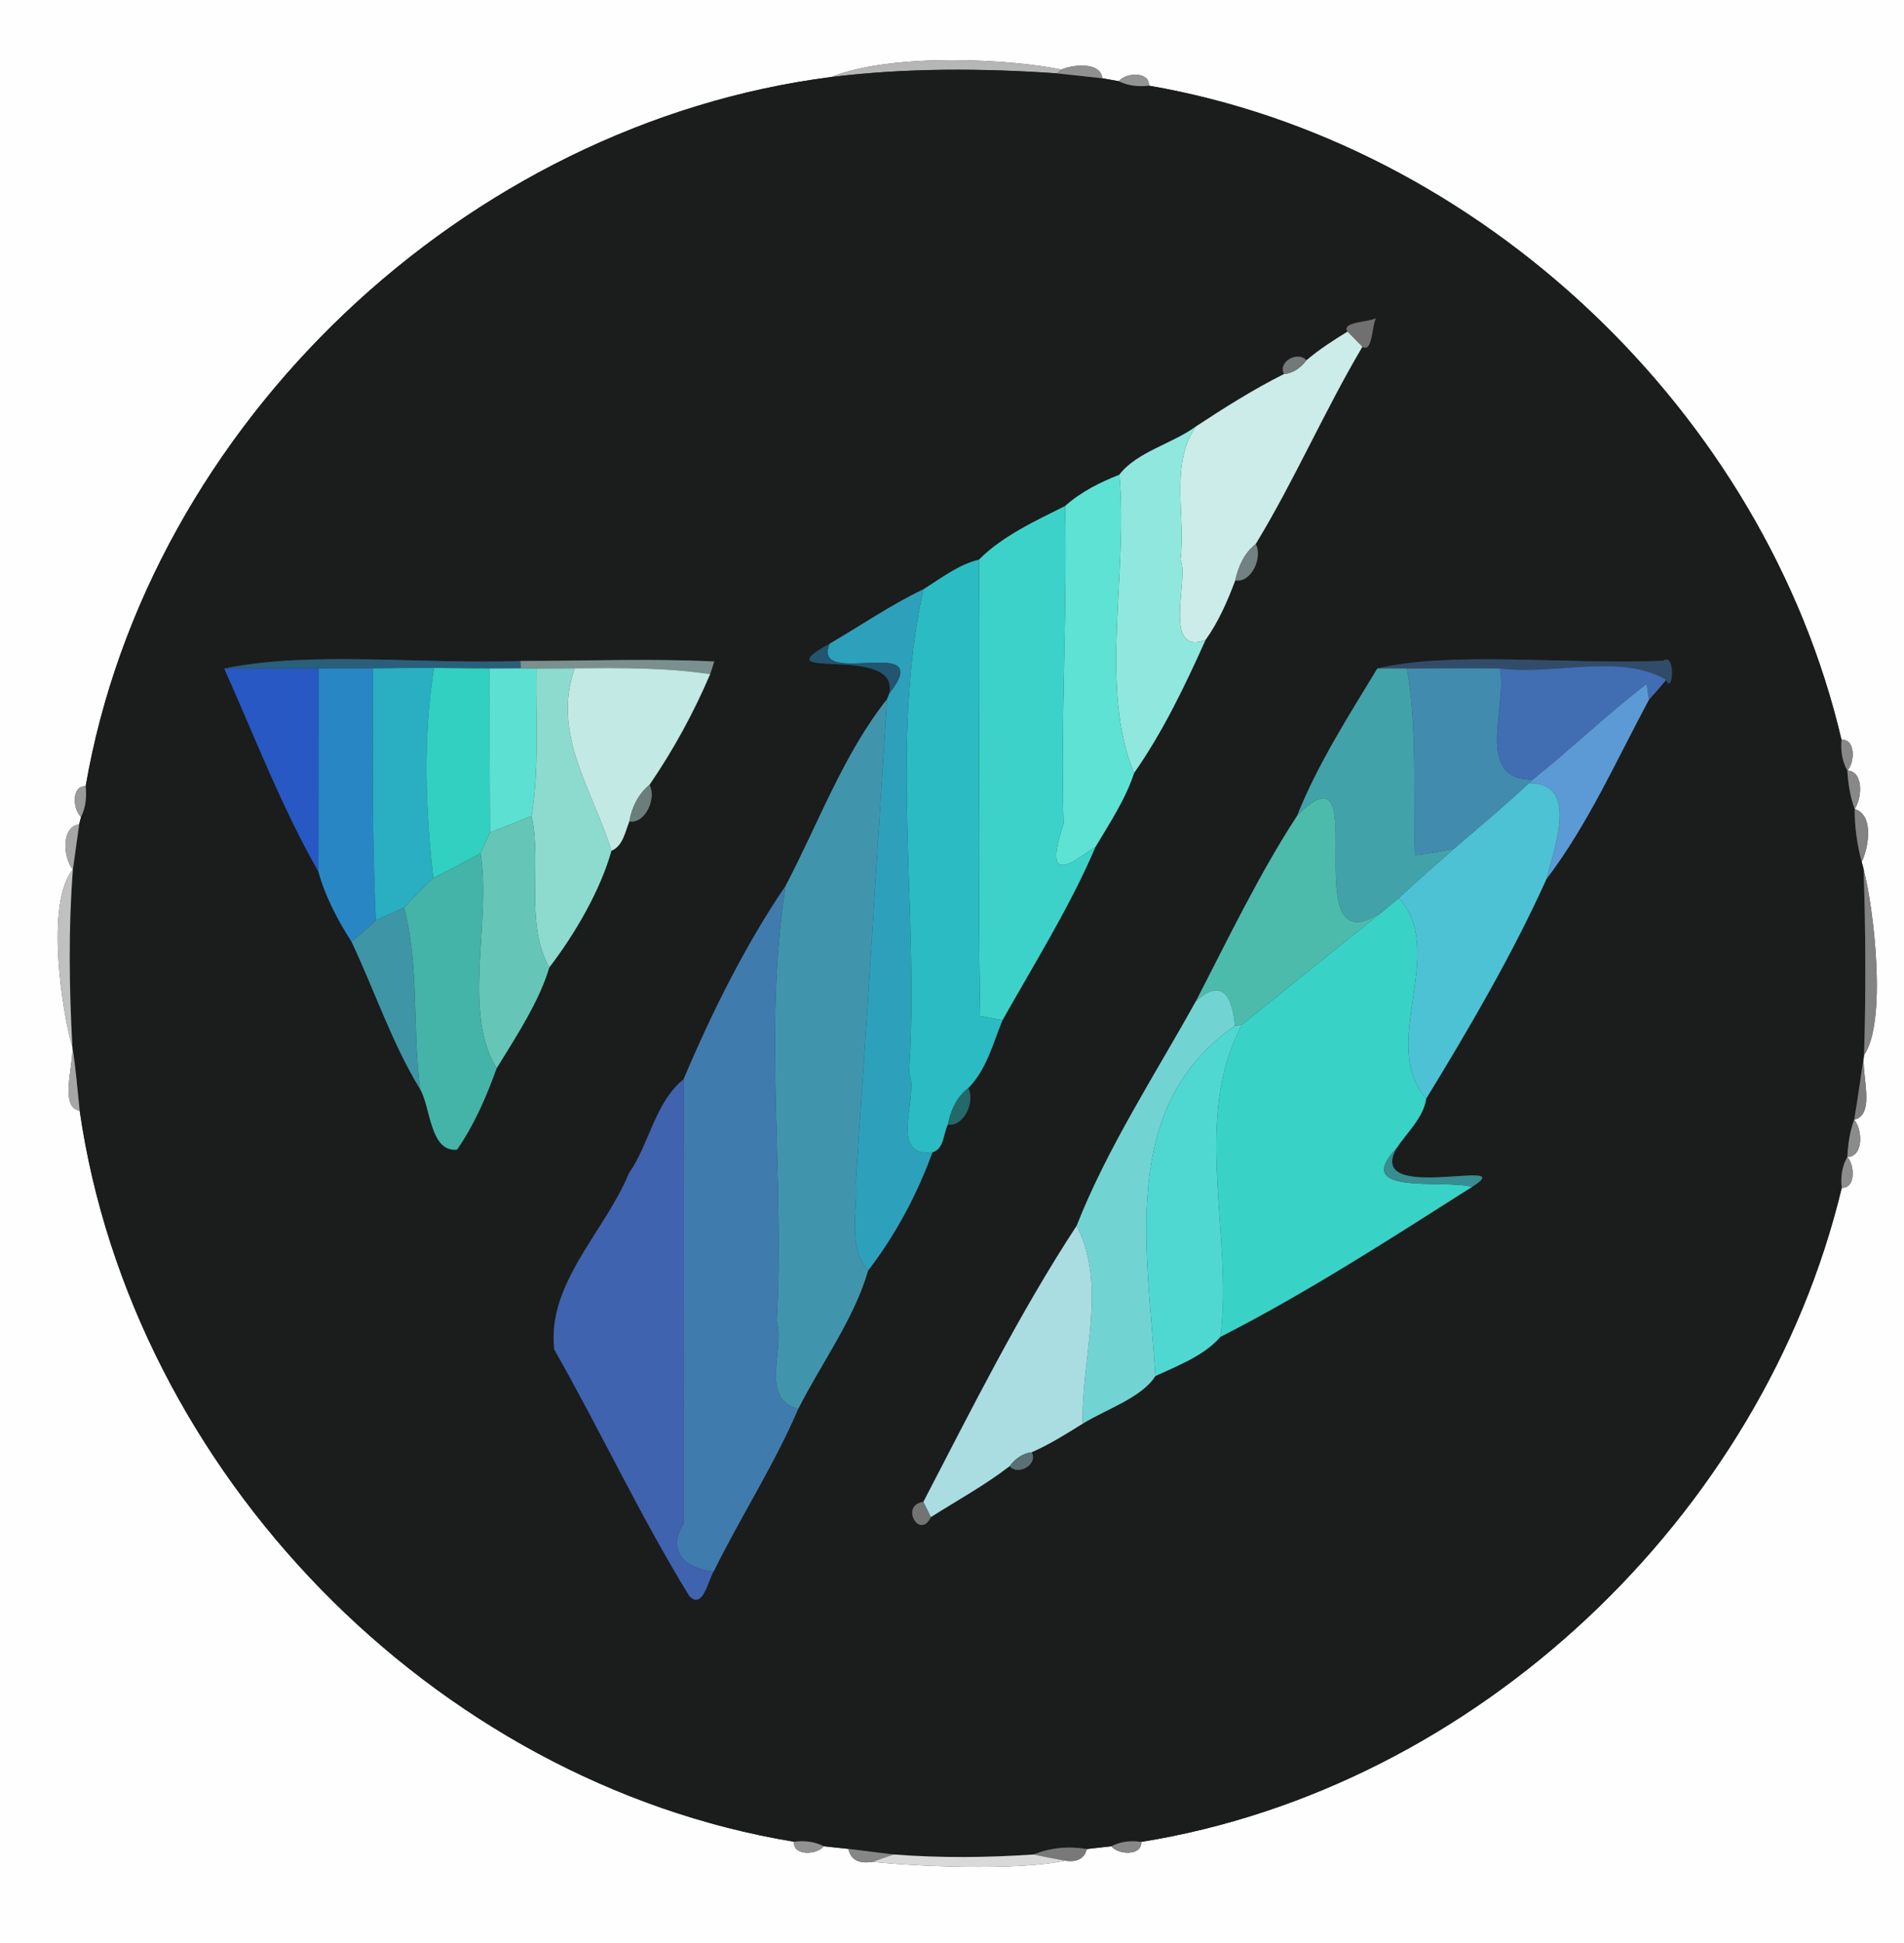 <?xml version="1.0" encoding="UTF-8" ?>
<!DOCTYPE svg PUBLIC "-//W3C//DTD SVG 1.1//EN" "http://www.w3.org/Graphics/SVG/1.1/DTD/svg11.dtd">
<svg width="245pt" height="250pt" viewBox="0 0 245 250" version="1.1" xmlns="http://www.w3.org/2000/svg">
<rect x="0" y="0" width="245" height="250" fill="#333333" stroke="none"/>
<g id="#fefefeff">
<path fill="#fefefe" opacity="1.00" d=" M 0.00 0.00 L 245.00 0.00 L 245.00 250.00 L 0.00 250.00 L 0.00 0.00 M 106.95 9.91 C 59.97 15.93 19.10 54.44 11.02 101.17 C 9.16 101.06 9.37 104.20 10.43 105.10 L 10.19 106.07 C 7.81 106.41 8.14 110.40 9.38 111.87 C 5.70 116.31 8.13 130.89 9.31 134.67 C 9.48 137.05 7.61 142.52 10.25 142.90 C 16.99 189.46 55.75 229.30 102.17 236.97 C 102.00 238.82 105.15 238.68 105.99 237.55 C 106.79 237.64 108.38 237.81 109.17 237.89 C 109.47 239.29 110.51 239.84 112.29 239.55 C 117.04 240.09 130.90 240.77 137.02 239.40 C 138.60 239.64 139.54 239.14 139.84 237.91 C 140.63 237.82 142.22 237.64 143.01 237.55 C 143.85 238.67 146.99 238.82 146.84 236.99 C 189.92 230.07 226.84 195.13 236.99 152.83 C 238.82 152.92 238.65 149.85 237.71 148.87 C 239.84 148.80 239.66 145.31 238.59 144.07 C 241.41 143.40 239.47 138.23 239.86 135.74 C 242.81 131.55 241.15 117.02 239.80 111.82 L 239.56 110.91 C 240.45 108.99 241.17 104.88 238.65 104.09 C 239.59 102.75 239.86 99.27 237.71 99.13 C 238.67 98.15 238.80 95.05 236.96 95.19 C 227.09 53.06 190.47 18.38 147.83 11.02 C 147.98 9.17 144.82 9.33 143.97 10.45 C 143.44 10.36 142.38 10.17 141.85 10.07 C 141.60 7.92 138.07 8.30 136.57 8.95 C 130.08 7.60 114.90 6.75 106.95 9.91 Z" />
</g>
<g id="#b6b6b6ff">
<path fill="#b6b6b6" opacity="1.00" d=" M 106.95 9.91 C 114.90 6.75 130.08 7.60 136.57 8.95 L 136.03 9.44 C 126.35 8.77 116.59 8.73 106.95 9.91 Z" />
</g>
<g id="#1b1c1cff">
<path fill="#1b1c1c" opacity="1.00" d=" M 106.95 9.91 C 116.59 8.73 126.35 8.77 136.03 9.44 C 137.48 9.60 140.39 9.92 141.85 10.07 C 142.38 10.17 143.44 10.36 143.97 10.45 C 145.17 11.05 146.51 11.18 147.83 11.02 C 190.47 18.38 227.09 53.06 236.96 95.19 C 236.84 96.54 237.02 97.93 237.71 99.13 C 237.81 100.81 238.07 102.50 238.65 104.09 C 238.65 106.41 238.96 108.68 239.56 110.91 L 239.80 111.82 C 240.07 119.79 240.11 127.77 239.86 135.74 C 239.43 138.51 239.07 141.30 238.59 144.07 C 238.02 145.61 237.79 147.24 237.71 148.87 C 237.01 150.07 236.83 151.47 236.99 152.83 C 226.84 195.13 189.92 230.07 146.84 236.99 C 145.53 236.80 144.19 236.93 143.01 237.55 C 142.22 237.64 140.63 237.82 139.84 237.91 C 137.43 237.51 135.15 237.74 133.00 238.61 C 127.00 239.02 120.97 239.07 114.98 238.61 C 113.53 238.43 110.62 238.07 109.17 237.89 C 108.38 237.81 106.79 237.64 105.99 237.55 C 104.81 236.93 103.47 236.81 102.17 236.97 C 55.75 229.30 16.99 189.46 10.25 142.90 C 9.96 140.14 9.75 137.40 9.31 134.67 C 8.90 127.08 8.79 119.46 9.38 111.87 C 9.58 110.42 9.99 107.52 10.19 106.07 L 10.43 105.10 C 11.04 103.88 11.17 102.51 11.02 101.17 C 19.10 54.44 59.97 15.93 106.95 9.91 M 173.39 42.67 C 171.56 43.79 169.74 44.97 168.10 46.36 C 167.02 45.09 164.37 46.57 165.23 48.12 C 161.32 50.08 157.52 52.48 153.87 54.88 C 150.83 57.11 146.27 58.14 144.03 61.08 C 141.52 62.07 139.07 63.30 137.05 65.11 C 133.21 67.03 128.94 69.00 125.98 72.00 C 123.33 72.64 121.10 74.40 118.82 75.82 C 114.63 77.82 110.77 80.48 106.76 82.82 C 97.55 87.86 115.80 82.69 114.44 89.21 L 114.14 89.96 C 108.53 97.03 105.30 105.97 101.09 113.97 C 95.91 121.59 91.57 130.33 87.96 138.87 C 84.27 141.86 83.58 147.16 80.93 150.96 C 77.83 158.49 70.34 165.16 71.32 173.63 C 77.27 184.10 82.38 195.06 88.67 205.31 C 90.40 207.23 91.11 203.36 91.83 202.20 C 95.31 195.15 99.60 188.51 102.71 181.29 C 105.70 175.38 109.93 169.66 111.71 163.47 C 115.22 158.92 118.01 153.68 119.99 148.26 C 121.49 147.85 121.37 145.86 121.97 144.69 C 124.06 145.01 125.50 141.67 124.59 140.00 C 126.94 137.66 127.77 134.24 129.00 131.26 C 133.01 124.14 137.70 116.62 140.97 108.96 C 142.79 105.89 144.82 102.87 145.93 99.46 C 149.62 94.20 152.49 88.22 155.13 82.33 C 156.79 80.02 157.95 77.34 158.95 74.68 C 161.05 75.04 162.51 71.67 161.58 70.00 C 166.55 61.84 170.41 52.89 175.31 44.62 C 176.62 45.47 176.51 41.88 177.06 40.94 C 176.13 41.48 172.55 41.39 173.39 42.67 M 28.86 86.02 C 32.75 94.74 36.27 103.91 40.97 112.15 C 41.84 115.34 43.45 118.38 45.24 121.18 C 48.20 127.46 50.46 134.26 54.05 140.13 C 55.43 142.43 55.29 148.26 58.81 147.92 C 61.03 144.72 62.60 141.10 63.90 137.46 C 66.40 133.41 69.44 128.75 70.68 124.48 C 74.01 120.14 77.24 114.58 78.68 109.47 C 80.16 108.85 80.44 107.03 80.98 105.70 C 83.06 106.01 84.52 102.65 83.57 100.99 C 86.62 96.54 89.26 91.71 91.38 86.74 C 91.51 86.33 91.78 85.52 91.91 85.11 C 83.61 84.70 75.28 85.05 66.97 85.04 C 54.51 85.51 39.99 83.70 28.86 86.02 M 177.23 86.01 C 173.52 92.14 169.56 98.30 166.90 104.97 C 162.00 112.50 158.02 120.82 153.87 128.84 C 148.63 138.28 142.45 147.75 138.53 157.73 C 131.16 168.97 125.01 181.34 118.81 193.25 C 115.77 193.62 118.31 198.22 119.78 195.20 C 123.17 193.05 126.72 191.11 129.91 188.65 C 131.00 189.93 133.63 188.40 132.75 186.86 C 135.04 185.86 137.19 184.50 139.32 183.18 C 142.36 181.30 146.92 179.84 148.67 177.05 C 151.59 175.70 154.94 174.43 157.04 172.01 C 168.15 166.35 178.92 159.38 189.44 152.70 C 195.94 148.65 175.51 155.10 179.72 147.71 C 181.06 145.70 183.18 143.79 183.52 141.36 C 189.10 132.23 194.60 122.82 198.99 113.11 C 204.35 106.07 208.02 97.77 212.18 90.03 C 212.94 89.20 213.68 88.35 214.40 87.48 C 215.22 89.58 215.71 83.87 213.99 85.01 C 202.18 85.57 186.84 83.71 177.23 86.01 Z" />
</g>
<g id="#909090ff">
<path fill="#909090" opacity="1.00" d=" M 136.03 9.44 L 136.57 8.95 C 138.07 8.30 141.60 7.92 141.85 10.07 C 140.39 9.92 137.48 9.60 136.03 9.44 Z" />
</g>
<g id="#939393ff">
<path fill="#939393" opacity="1.00" d=" M 143.97 10.45 C 144.82 9.33 147.98 9.17 147.83 11.02 C 146.51 11.18 145.17 11.05 143.97 10.45 Z" />
</g>
<g id="#707070ff">
<path fill="#707070" opacity="1.00" d=" M 173.39 42.67 C 172.55 41.39 176.13 41.48 177.06 40.94 C 176.51 41.88 176.62 45.47 175.31 44.62 C 174.67 43.96 174.03 43.31 173.39 42.67 Z" />
</g>
<g id="#cbece9ff">
<path fill="#cbece9" opacity="1.00" d=" M 168.10 46.36 C 169.74 44.97 171.56 43.79 173.39 42.67 C 174.03 43.31 174.67 43.96 175.31 44.62 C 170.41 52.89 166.55 61.84 161.58 70.00 C 160.11 71.16 159.34 72.89 158.95 74.68 C 157.95 77.34 156.79 80.02 155.13 82.33 C 149.49 84.43 153.05 74.42 151.90 72.01 C 152.61 66.44 150.48 59.83 153.87 54.88 C 157.52 52.48 161.32 50.08 165.23 48.12 C 166.44 48.02 167.38 47.29 168.10 46.36 Z" />
</g>
<g id="#737879ff">
<path fill="#737879" opacity="1.00" d=" M 165.23 48.12 C 164.37 46.57 167.02 45.09 168.10 46.36 C 167.38 47.29 166.44 48.02 165.23 48.12 Z" />
</g>
<g id="#90e7deff">
<path fill="#90e7de" opacity="1.00" d=" M 144.03 61.08 C 146.27 58.14 150.83 57.11 153.87 54.88 C 150.48 59.83 152.61 66.44 151.90 72.01 C 153.05 74.42 149.49 84.43 155.13 82.33 C 152.49 88.22 149.62 94.20 145.93 99.46 C 141.37 88.62 145.20 73.50 144.03 61.08 Z" />
</g>
<g id="#5de2d4ff">
<path fill="#5de2d4" opacity="1.00" d=" M 137.05 65.11 C 139.07 63.30 141.52 62.07 144.03 61.08 C 145.20 73.50 141.37 88.62 145.93 99.46 C 144.82 102.87 142.79 105.89 140.97 108.96 C 138.65 110.38 133.91 114.73 136.85 106.02 C 136.47 92.40 137.34 78.74 137.05 65.11 Z" />
</g>
<g id="#3dd2c9ff">
<path fill="#3dd2c9" opacity="1.00" d=" M 125.98 72.00 C 128.94 69.00 133.21 67.03 137.05 65.11 C 137.34 78.74 136.47 92.40 136.85 106.02 C 133.91 114.73 138.65 110.38 140.97 108.96 C 137.70 116.62 133.01 124.14 129.00 131.26 C 128.28 131.13 126.84 130.86 126.13 130.73 C 125.77 111.16 126.13 91.58 125.98 72.00 Z" />
</g>
<g id="#728181ff">
<path fill="#728181" opacity="1.00" d=" M 158.95 74.68 C 159.34 72.89 160.11 71.16 161.58 70.00 C 162.51 71.67 161.05 75.04 158.95 74.68 Z" />
</g>
<g id="#2bbbc2ff">
<path fill="#2bbbc2" opacity="1.00" d=" M 118.82 75.82 C 121.10 74.40 123.33 72.64 125.98 72.00 C 126.13 91.58 125.77 111.16 126.13 130.73 C 126.84 130.86 128.28 131.13 129.00 131.26 C 127.77 134.24 126.94 137.66 124.59 140.00 C 123.11 141.15 122.32 142.88 121.97 144.69 C 121.37 145.86 121.49 147.85 119.99 148.26 C 114.15 148.98 118.34 140.97 116.96 138.01 C 118.34 117.43 114.40 95.81 118.82 75.82 Z" />
</g>
<g id="#2da1bbff">
<path fill="#2da1bb" opacity="1.00" d=" M 106.76 82.82 C 110.77 80.48 114.63 77.82 118.82 75.82 C 114.40 95.81 118.34 117.43 116.96 138.01 C 118.34 140.97 114.15 148.98 119.99 148.26 C 118.01 153.68 115.22 158.92 111.71 163.47 C 108.94 160.39 110.41 155.71 110.13 152.05 C 111.52 131.35 112.84 110.66 114.14 89.96 L 114.44 89.21 C 120.65 81.35 104.28 88.73 106.76 82.82 Z" />
</g>
<g id="#215570ff">
<path fill="#215570" opacity="1.00" d=" M 114.44 89.21 C 115.80 82.69 97.55 87.86 106.76 82.82 C 104.28 88.73 120.65 81.35 114.44 89.21 Z" />
</g>
<g id="#295f7aff">
<path fill="#295f7a" opacity="1.00" d=" M 28.86 86.02 C 39.99 83.70 54.51 85.51 66.97 85.04 L 67.02 85.99 C 65.68 85.99 64.34 86.00 63.00 86.01 C 61.21 85.99 57.63 85.96 55.85 85.94 C 53.23 85.94 50.62 85.95 48.00 86.00 C 46.25 86.00 42.75 86.01 41.00 86.01 C 36.95 86.00 32.91 86.00 28.86 86.02 Z" />
</g>
<g id="#7a908fff">
<path fill="#7a908f" opacity="1.00" d=" M 66.97 85.04 C 75.28 85.05 83.61 84.70 91.91 85.11 C 91.78 85.52 91.51 86.33 91.38 86.74 C 85.61 85.88 79.77 85.94 73.96 85.98 C 72.31 85.98 70.66 86.00 69.01 86.03 C 68.51 86.02 67.52 86.00 67.02 85.99 L 66.97 85.04 Z" />
</g>
<g id="#314c69ff">
<path fill="#314c69" opacity="1.00" d=" M 177.23 86.01 C 186.84 83.71 202.18 85.57 213.99 85.01 C 215.71 83.87 215.22 89.58 214.40 87.48 C 208.48 83.97 199.80 86.95 192.98 86.00 C 189.00 85.98 185.02 85.98 181.05 86.01 C 179.78 86.00 178.51 86.00 177.23 86.01 Z" />
</g>
<g id="#2758c3ff">
<path fill="#2758c3" opacity="1.00" d=" M 28.86 86.02 C 32.91 86.00 36.95 86.00 41.00 86.01 C 41.00 94.72 41.00 103.43 40.97 112.15 C 36.27 103.91 32.75 94.74 28.86 86.02 Z" />
</g>
<g id="#2886c4ff">
<path fill="#2886c4" opacity="1.00" d=" M 41.00 86.01 C 42.75 86.01 46.25 86.00 48.00 86.00 C 47.99 96.80 47.84 107.61 48.37 118.41 C 47.36 119.37 46.30 120.28 45.24 121.18 C 43.45 118.38 41.84 115.34 40.97 112.15 C 41.00 103.43 41.00 94.72 41.00 86.01 Z" />
</g>
<g id="#29aec2ff">
<path fill="#29aec2" opacity="1.00" d=" M 48.00 86.00 C 50.62 85.95 53.23 85.94 55.85 85.94 C 54.41 94.88 54.74 104.01 55.75 112.98 C 54.44 114.19 53.19 115.46 51.99 116.79 C 50.80 117.36 49.58 117.88 48.37 118.41 C 47.84 107.61 47.99 96.80 48.00 86.00 Z" />
</g>
<g id="#31d0c1ff">
<path fill="#31d0c1" opacity="1.00" d=" M 55.85 85.94 C 57.63 85.96 61.21 85.99 63.00 86.01 C 62.99 93.04 63.00 100.07 63.05 107.11 C 62.64 108.00 62.23 108.90 61.83 109.80 C 59.81 110.88 57.80 111.96 55.75 112.98 C 54.74 104.01 54.41 94.88 55.85 85.94 Z" />
</g>
<g id="#5ce0d2ff">
<path fill="#5ce0d2" opacity="1.00" d=" M 63.00 86.01 C 64.34 86.00 65.68 85.99 67.02 85.99 C 67.52 86.00 68.51 86.02 69.01 86.03 C 68.91 92.33 69.41 98.73 68.40 104.99 C 66.63 105.71 64.85 106.43 63.05 107.11 C 63.00 100.07 62.99 93.04 63.00 86.01 Z" />
</g>
<g id="#8ddacfff">
<path fill="#8ddacf" opacity="1.00" d=" M 69.01 86.03 C 70.66 86.00 72.31 85.98 73.96 85.98 C 70.92 94.43 76.34 101.78 78.68 109.47 C 77.24 114.58 74.01 120.14 70.68 124.48 C 67.46 118.69 69.79 111.37 68.40 104.99 C 69.41 98.73 68.91 92.33 69.01 86.03 Z" />
</g>
<g id="#c2e9e4ff">
<path fill="#c2e9e4" opacity="1.00" d=" M 73.96 85.98 C 79.77 85.94 85.61 85.88 91.38 86.74 C 89.26 91.71 86.62 96.54 83.57 100.99 C 82.13 102.17 81.30 103.88 80.98 105.70 C 80.44 107.03 80.16 108.85 78.68 109.47 C 76.34 101.78 70.92 94.43 73.96 85.98 Z" />
</g>
<g id="#41a2aaff">
<path fill="#41a2aa" opacity="1.00" d=" M 177.23 86.01 C 178.51 86.00 179.78 86.00 181.05 86.01 C 182.43 93.94 181.79 102.01 182.09 110.00 C 183.79 109.86 185.47 109.52 187.14 109.17 C 184.75 111.28 182.33 113.37 180.01 115.55 C 179.55 115.94 178.62 116.71 178.16 117.09 C 165.90 125.82 177.39 94.23 166.90 104.97 C 169.56 98.30 173.52 92.14 177.23 86.01 Z" />
</g>
<g id="#418bafff">
<path fill="#418baf" opacity="1.00" d=" M 181.05 86.01 C 185.02 85.98 189.00 85.98 192.98 86.00 C 194.08 90.50 189.56 100.47 197.25 100.29 L 196.75 100.77 C 193.63 103.67 190.38 106.41 187.14 109.17 C 185.47 109.52 183.79 109.86 182.09 110.00 C 181.79 102.01 182.43 93.94 181.05 86.01 Z" />
</g>
<g id="#416db3ff">
<path fill="#416db3" opacity="1.00" d=" M 192.98 86.00 C 199.80 86.95 208.48 83.97 214.40 87.48 C 213.68 88.35 212.94 89.20 212.18 90.03 C 212.10 89.53 211.96 88.52 211.88 88.01 C 206.81 91.87 202.24 96.34 197.25 100.29 C 189.56 100.47 194.08 90.50 192.98 86.00 Z" />
</g>
<g id="#5b9ad5ff">
<path fill="#5b9ad5" opacity="1.00" d=" M 197.25 100.29 C 202.24 96.34 206.81 91.87 211.88 88.01 C 211.96 88.52 212.10 89.53 212.18 90.03 C 208.02 97.77 204.35 106.07 198.99 113.11 C 199.92 109.25 203.30 100.65 196.75 100.77 L 197.25 100.29 Z" />
</g>
<g id="#4095acff">
<path fill="#4095ac" opacity="1.00" d=" M 101.09 113.97 C 105.30 105.97 108.53 97.03 114.14 89.96 C 112.84 110.66 111.52 131.35 110.13 152.05 C 110.41 155.71 108.94 160.39 111.71 163.47 C 109.93 169.66 105.70 175.38 102.71 181.29 C 97.67 179.94 101.02 173.55 99.95 170.01 C 101.00 151.39 98.17 132.42 101.09 113.97 Z" />
</g>
<g id="#888888ff">
<path fill="#888888" opacity="1.00" d=" M 236.96 95.19 C 238.80 95.05 238.67 98.15 237.71 99.13 C 237.02 97.93 236.84 96.54 236.96 95.19 Z" />
<path fill="#888888" opacity="1.00" d=" M 237.71 99.13 C 239.86 99.27 239.59 102.75 238.65 104.09 C 238.07 102.50 237.81 100.81 237.71 99.13 Z" />
</g>
<g id="#9a9a9aff">
<path fill="#9a9a9a" opacity="1.00" d=" M 10.43 105.10 C 9.37 104.20 9.16 101.06 11.02 101.17 C 11.17 102.51 11.04 103.88 10.43 105.10 Z" />
</g>
<g id="#6c7e7bff">
<path fill="#6c7e7b" opacity="1.00" d=" M 80.98 105.70 C 81.30 103.88 82.13 102.17 83.57 100.99 C 84.52 102.65 83.06 106.01 80.98 105.70 Z" />
</g>
<g id="#4cc2d4ff">
<path fill="#4cc2d4" opacity="1.00" d=" M 187.14 109.17 C 190.38 106.41 193.63 103.67 196.75 100.77 C 203.30 100.65 199.92 109.25 198.99 113.11 C 194.60 122.82 189.10 132.23 183.52 141.36 C 177.34 134.41 186.33 122.49 180.01 115.55 C 182.33 113.37 184.75 111.28 187.14 109.17 Z" />
</g>
<g id="#4cbbabff">
<path fill="#4cbbab" opacity="1.00" d=" M 166.90 104.97 C 177.39 94.23 165.90 125.82 178.16 117.09 C 172.03 121.99 165.93 126.94 159.80 131.85 L 158.91 132.01 C 158.56 128.27 157.33 125.70 153.87 128.84 C 158.02 120.82 162.00 112.50 166.90 104.97 Z" />
</g>
<g id="#828282ff">
<path fill="#828282" opacity="1.00" d=" M 238.65 104.09 C 241.17 104.88 240.45 108.99 239.56 110.91 C 238.96 108.68 238.65 106.41 238.65 104.09 Z" />
</g>
<g id="#65c6b7ff">
<path fill="#65c6b7" opacity="1.00" d=" M 63.05 107.11 C 64.85 106.43 66.63 105.71 68.40 104.99 C 69.79 111.37 67.46 118.69 70.68 124.48 C 69.44 128.75 66.40 133.41 63.90 137.46 C 59.43 130.20 63.25 118.59 61.83 109.80 C 62.23 108.90 62.64 108.00 63.05 107.11 Z" />
</g>
<g id="#a6a6a6ff">
<path fill="#a6a6a6" opacity="1.00" d=" M 9.38 111.87 C 8.14 110.40 7.81 106.41 10.19 106.07 C 9.99 107.52 9.58 110.42 9.38 111.87 Z" />
</g>
<g id="#44b3a8ff">
<path fill="#44b3a8" opacity="1.00" d=" M 55.75 112.98 C 57.80 111.96 59.81 110.88 61.83 109.80 C 63.25 118.59 59.43 130.20 63.90 137.46 C 62.60 141.10 61.03 144.72 58.81 147.92 C 55.29 148.26 55.43 142.43 54.05 140.13 C 53.04 132.38 53.97 124.35 51.99 116.79 C 53.19 115.46 54.44 114.19 55.75 112.98 Z" />
</g>
<g id="#c0c0c0ff">
<path fill="#c0c0c0" opacity="1.00" d=" M 9.31 134.67 C 8.13 130.89 5.70 116.31 9.38 111.87 C 8.79 119.46 8.90 127.08 9.31 134.67 Z" />
</g>
<g id="#838383ff">
<path fill="#838383" opacity="1.00" d=" M 239.80 111.82 C 241.15 117.02 242.81 131.55 239.86 135.74 C 240.11 127.77 240.07 119.79 239.80 111.82 Z" />
</g>
<g id="#407baeff">
<path fill="#407bae" opacity="1.00" d=" M 87.96 138.87 C 91.57 130.33 95.91 121.59 101.09 113.97 C 98.17 132.42 101.00 151.39 99.95 170.01 C 101.02 173.55 97.67 179.94 102.71 181.29 C 99.60 188.51 95.31 195.15 91.83 202.20 C 89.00 201.96 85.42 200.10 87.98 196.01 C 87.96 176.96 88.05 157.92 87.96 138.87 Z" />
</g>
<g id="#39d2c6ff">
<path fill="#39d2c6" opacity="1.00" d=" M 178.16 117.09 C 178.62 116.71 179.55 115.94 180.01 115.55 C 186.33 122.49 177.34 134.41 183.52 141.36 C 183.18 143.79 181.06 145.70 179.72 147.71 C 173.84 153.89 185.51 151.71 189.44 152.70 C 178.92 159.38 168.15 166.35 157.04 172.01 C 158.73 158.83 153.29 144.12 159.80 131.85 C 165.93 126.94 172.03 121.99 178.16 117.09 Z" />
</g>
<g id="#3e95a6ff">
<path fill="#3e95a6" opacity="1.00" d=" M 48.37 118.41 C 49.58 117.88 50.80 117.36 51.99 116.79 C 53.97 124.35 53.04 132.38 54.05 140.13 C 50.46 134.26 48.20 127.46 45.24 121.18 C 46.30 120.28 47.36 119.37 48.37 118.41 Z" />
</g>
<g id="#71d4d3ff">
<path fill="#71d4d3" opacity="1.00" d=" M 153.87 128.84 C 157.33 125.70 158.56 128.27 158.91 132.01 C 143.75 142.41 147.76 161.35 148.67 177.05 C 146.92 179.84 142.36 181.30 139.32 183.18 C 139.08 174.95 142.56 165.38 138.53 157.73 C 142.45 147.75 148.63 138.28 153.87 128.84 Z" />
</g>
<g id="#4fd8d2ff">
<path fill="#4fd8d2" opacity="1.00" d=" M 148.67 177.05 C 147.76 161.35 143.75 142.41 158.91 132.01 L 159.80 131.85 C 153.29 144.12 158.73 158.83 157.04 172.01 C 154.94 174.43 151.59 175.70 148.67 177.05 Z" />
</g>
<g id="#a7a7a7ff">
<path fill="#a7a7a7" opacity="1.00" d=" M 9.31 134.67 C 9.75 137.40 9.96 140.14 10.25 142.90 C 7.61 142.52 9.48 137.05 9.31 134.67 Z" />
</g>
<g id="#7e7e7eff">
<path fill="#7e7e7e" opacity="1.00" d=" M 238.59 144.07 C 239.07 141.30 239.43 138.51 239.86 135.74 C 239.47 138.23 241.41 143.40 238.59 144.07 Z" />
</g>
<g id="#3f63afff">
<path fill="#3f63af" opacity="1.00" d=" M 80.93 150.96 C 83.58 147.16 84.27 141.86 87.96 138.87 C 88.05 157.92 87.96 176.96 87.98 196.01 C 85.42 200.10 89.00 201.96 91.83 202.20 C 91.11 203.36 90.40 207.23 88.67 205.31 C 82.38 195.06 77.27 184.10 71.32 173.63 C 70.34 165.16 77.83 158.49 80.93 150.96 Z" />
</g>
<g id="#23696aff">
<path fill="#23696a" opacity="1.00" d=" M 121.97 144.69 C 122.32 142.88 123.11 141.15 124.59 140.00 C 125.50 141.67 124.06 145.01 121.97 144.69 Z" />
</g>
<g id="#8b8b8bff">
<path fill="#8b8b8b" opacity="1.00" d=" M 237.71 148.87 C 237.79 147.24 238.02 145.61 238.59 144.07 C 239.66 145.31 239.84 148.80 237.71 148.87 Z" />
</g>
<g id="#368d92ff">
<path fill="#368d92" opacity="1.00" d=" M 189.44 152.70 C 185.51 151.71 173.84 153.89 179.72 147.71 C 175.51 155.10 195.94 148.65 189.44 152.70 Z" />
</g>
<g id="#8d8d8dff">
<path fill="#8d8d8d" opacity="1.00" d=" M 236.99 152.83 C 236.83 151.47 237.01 150.07 237.71 148.87 C 238.65 149.85 238.82 152.92 236.99 152.83 Z" />
</g>
<g id="#a9dde1ff">
<path fill="#a9dde1" opacity="1.00" d=" M 138.53 157.73 C 142.56 165.38 139.08 174.95 139.32 183.18 C 137.19 184.50 135.04 185.86 132.75 186.86 C 131.55 186.99 130.62 187.72 129.91 188.65 C 126.72 191.11 123.17 193.05 119.78 195.20 C 119.54 194.71 119.05 193.74 118.81 193.25 C 125.01 181.34 131.16 168.97 138.53 157.73 Z" />
</g>
<g id="#5b7074ff">
<path fill="#5b7074" opacity="1.00" d=" M 129.91 188.65 C 130.62 187.72 131.55 186.99 132.75 186.86 C 133.63 188.40 131.00 189.93 129.91 188.65 Z" />
</g>
<g id="#727473ff">
<path fill="#727473" opacity="1.00" d=" M 119.78 195.20 C 118.31 198.22 115.77 193.62 118.81 193.25 C 119.05 193.74 119.54 194.71 119.78 195.20 Z" />
</g>
<g id="#929292ff">
<path fill="#929292" opacity="1.00" d=" M 102.17 236.97 C 103.47 236.81 104.81 236.93 105.99 237.55 C 105.15 238.68 102.00 238.82 102.17 236.97 Z" />
</g>
<g id="#878787ff">
<path fill="#878787" opacity="1.00" d=" M 143.01 237.55 C 144.19 236.93 145.53 236.80 146.84 236.99 C 146.99 238.82 143.85 238.67 143.01 237.55 Z" />
</g>
<g id="#868686ff">
<path fill="#868686" opacity="1.00" d=" M 109.17 237.89 C 110.62 238.07 113.53 238.43 114.98 238.61 C 114.31 238.85 112.96 239.32 112.29 239.55 C 110.51 239.84 109.47 239.29 109.17 237.89 Z" />
</g>
<g id="#797979ff">
<path fill="#797979" opacity="1.00" d=" M 133.00 238.61 C 135.15 237.74 137.43 237.51 139.84 237.91 C 139.54 239.14 138.60 239.64 137.02 239.40 C 135.67 239.16 134.33 238.90 133.00 238.61 Z" />
</g>
<g id="#d9d9d9ff">
<path fill="#d9d9d9" opacity="1.00" d=" M 112.29 239.55 C 112.96 239.32 114.31 238.85 114.98 238.61 C 120.97 239.07 127.00 239.02 133.00 238.61 C 134.33 238.90 135.67 239.16 137.02 239.40 C 130.90 240.77 117.04 240.09 112.29 239.55 Z" />
</g>
</svg>

